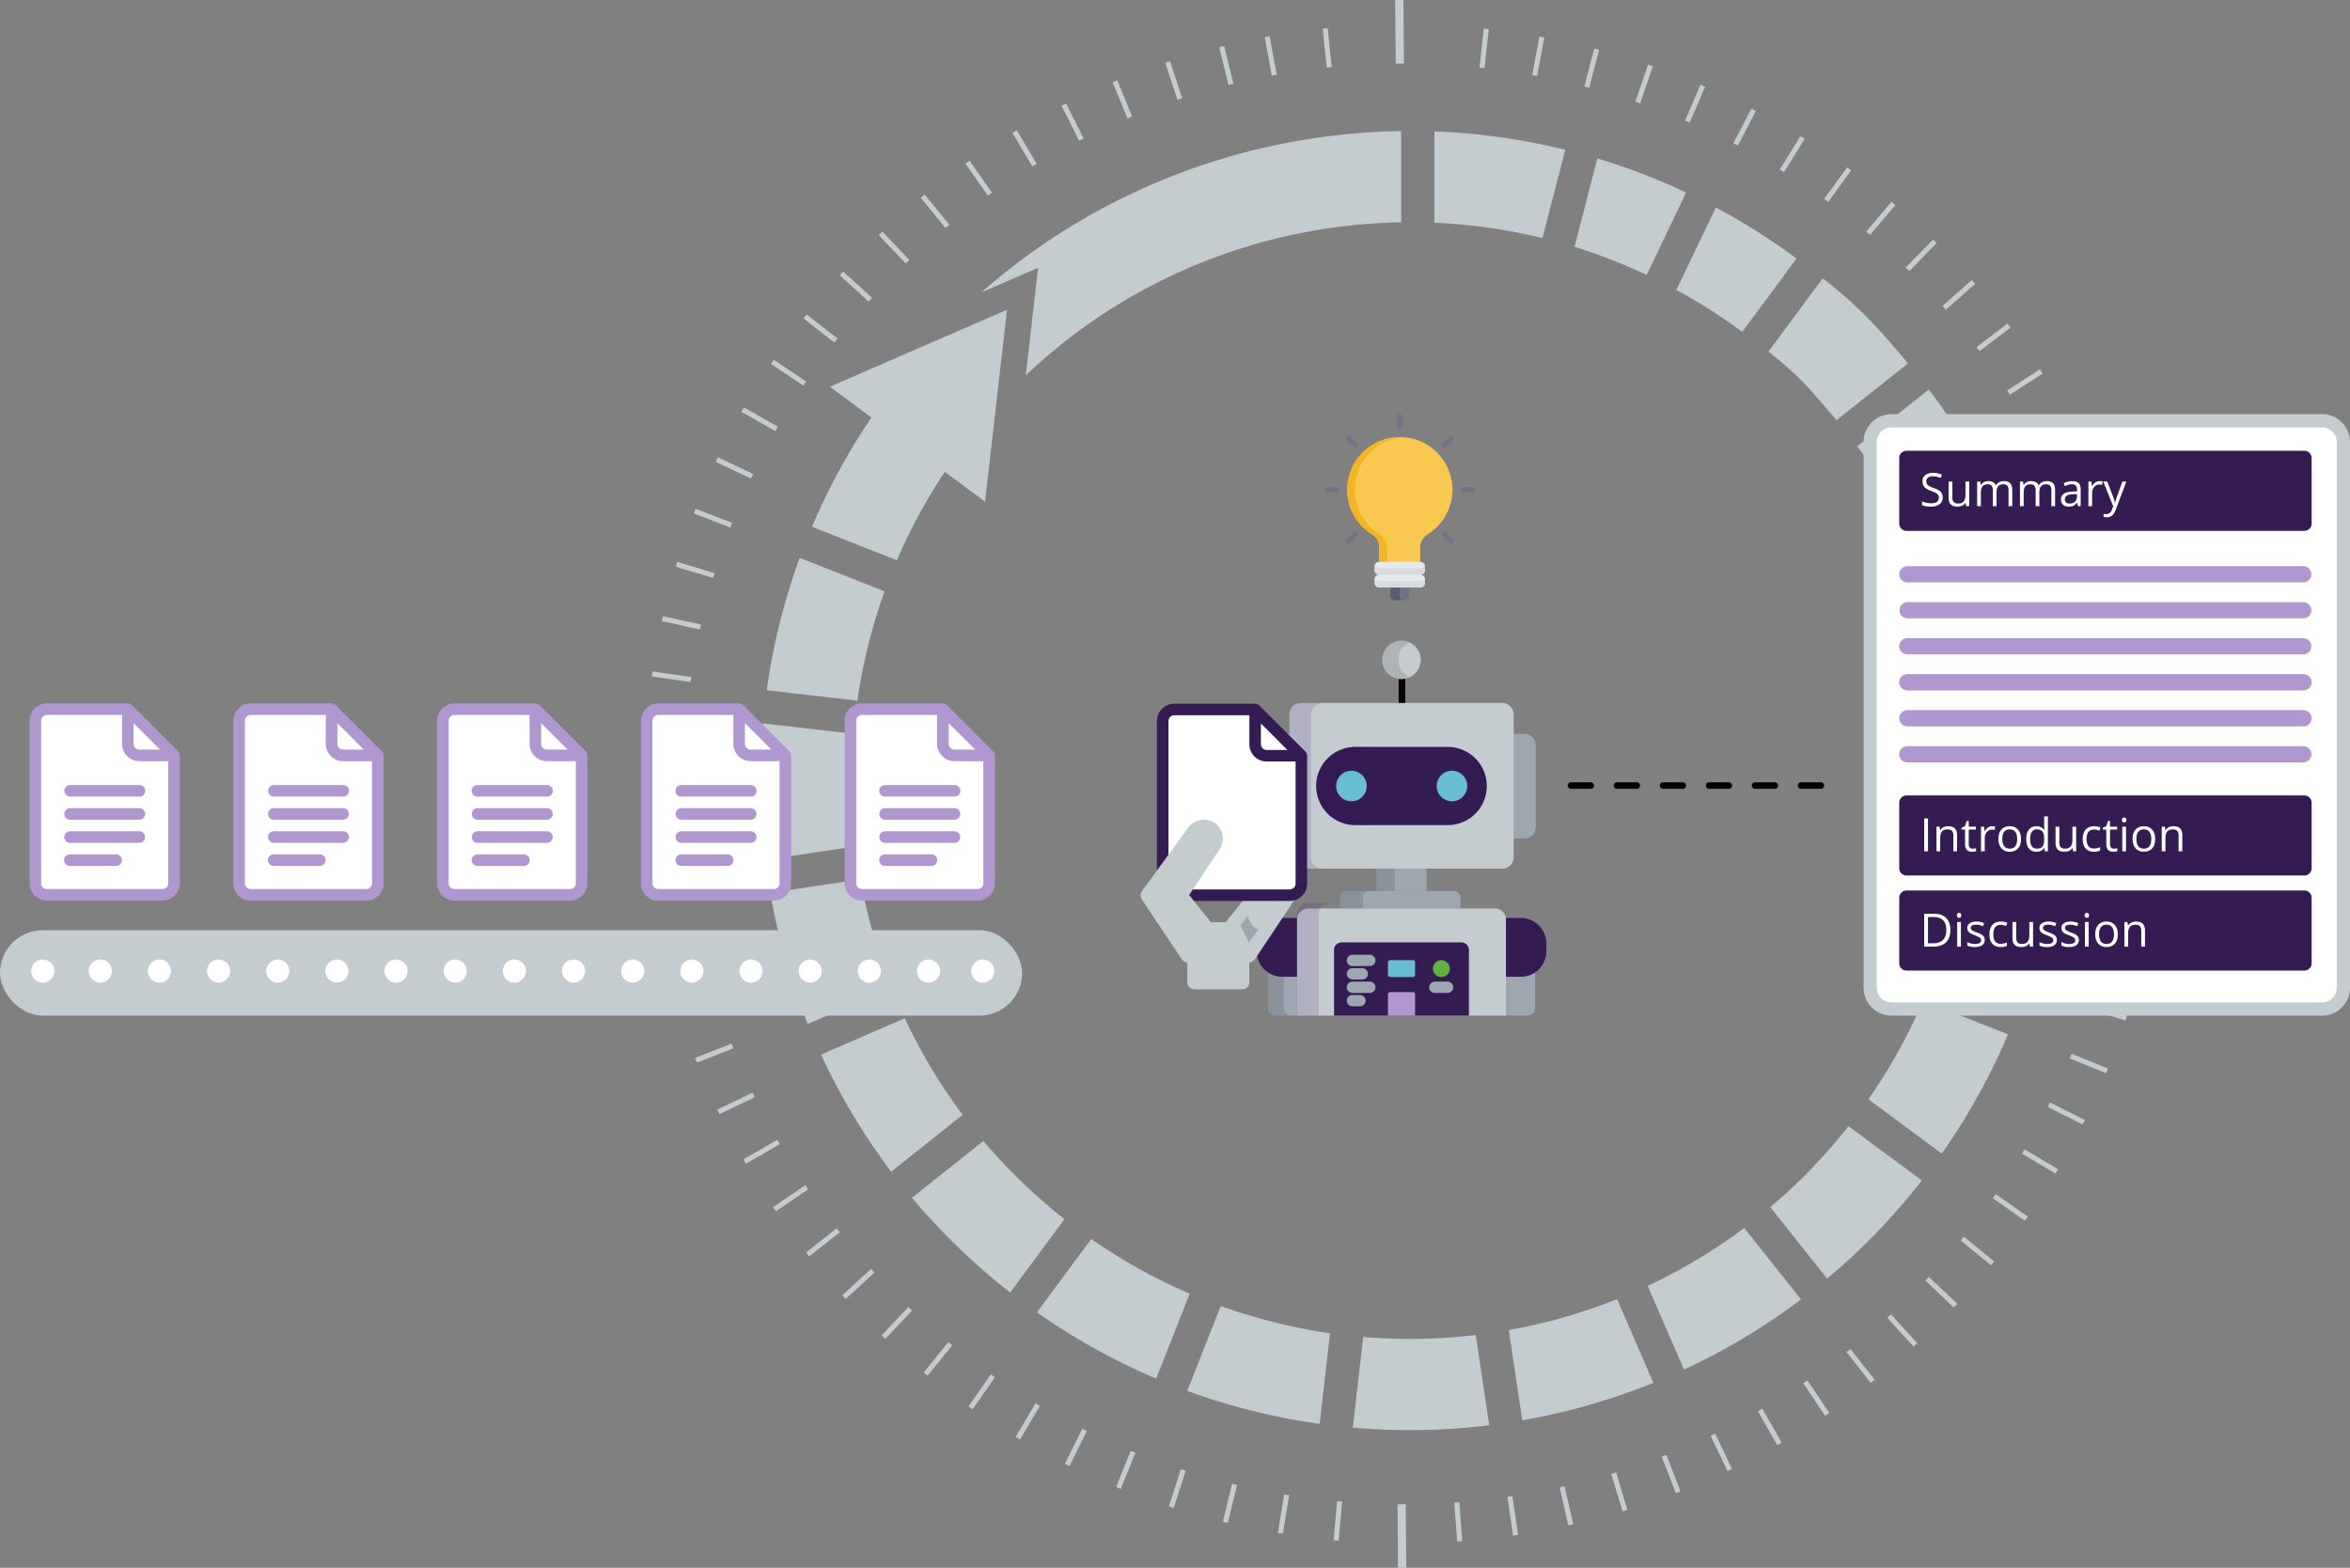 <svg width="715" height="477" fill="none" xmlns="http://www.w3.org/2000/svg"><rect width="100%" height="100%" fill="#808080" stroke="none"/><style>.file:first-child{transform:translate(-124px)}.file:nth-child(2){transform:translate(-62px)}.file:last-child{animation:2s linear infinite fadeout}@keyframes rotate{0%{transform:rotate(0)}to{transform:rotate(360deg)}}@keyframes move{0%{transform:translate(0)}to{transform:translate(62px)}}@keyframes fadeout{0%{opacity:1}66%{opacity:1}to{opacity:0}}</style><g id="strokes"><path d="m426.984 0 .166 19.33-2.496.023-.166-19.328L426.984 0ZM452.963 8.894l-1.283 11.811-1.524-.164 1.283-11.812 1.524.165ZM469.857 11.41l-2.148 11.69-1.51-.277 2.149-11.691 1.509.277ZM486.549 15.182l-3.012 11.5-1.482-.388 3.01-11.502 1.484.39ZM502.892 20.186l-3.862 11.24-1.452-.498 3.862-11.239 1.452.497ZM518.79 26.385l-4.682 10.92-1.409-.605 4.682-10.92 1.409.605ZM534.231 33.756 528.743 44.3l-1.36-.709 5.487-10.544 1.361.708ZM549.076 42.25l-6.247 10.112-1.306-.807 6.248-10.113 1.305.808ZM563.229 51.813l-6.986 9.626-1.239-.9 6.984-9.626 1.241.9ZM576.652 62.398l-7.676 9.08-1.171-.991 7.674-9.08 1.173.991ZM589.242 73.945l-8.308 8.493-1.098-1.072 8.31-8.493 1.096 1.072ZM600.958 86.352l-8.915 7.865-1.016-1.151 8.915-7.865 1.016 1.15ZM611.751 99.644l-9.478 7.179-.925-1.223 9.477-7.18.926 1.224ZM621.496 113.633l-9.971 6.466-.834-1.288 9.969-6.468.836 1.29ZM630.227 128.357l-10.434 5.711-.738-1.348 10.434-5.711.738 1.348ZM637.812 143.682l-10.822 4.915-.635-1.396 10.822-4.915.635 1.396ZM644.251 159.484l-11.157 4.102-.532-1.439 11.16-4.102.529 1.439ZM649.492 175.761l-11.434 3.261-.421-1.474 11.433-3.261.422 1.474ZM653.502 192.361l-11.641 2.394-.31-1.502 11.641-2.396.31 1.504ZM656.282 209.25l-11.789 1.526-.2-1.523 11.792-1.527.197 1.524ZM657.789 226.243l-11.868.661-.085-1.53 11.87-.661.083 1.53ZM658.061 243.398l-11.889-.291.036-1.535 11.891.29-.038 1.536ZM657.089 260.381l-11.843-1.066.141-1.528 11.841 1.068-.139 1.526ZM654.854 277.333l-11.721-1.95.252-1.512 11.721 1.948-.252 1.514ZM651.375 294.046l-11.543-2.814.363-1.49 11.543 2.814-.363 1.49ZM646.662 310.499l-11.31-3.663.474-1.461 11.309 3.663-.473 1.461ZM640.76 326.511l-11.006-4.501.579-1.417 11.007 4.496-.58 1.422ZM633.649 342.091l-10.645-5.306.684-1.374 10.644 5.305-.683 1.375ZM625.415 357.045l-10.212-6.067.782-1.318 10.212 6.066-.782 1.319ZM616.091 371.384l-9.739-6.814.88-1.257 9.74 6.814-.881 1.257ZM605.778 384.948l-9.212-7.505.972-1.186 9.208 7.504-.968 1.187ZM594.45 397.768l-8.638-8.17 1.057-1.115 8.638 8.169-1.057 1.116ZM582.214 409.704l-8.011-8.774 1.134-1.034 8.007 8.773-1.13 1.035ZM569.164 420.705l-7.352-9.348 1.208-.949 7.351 9.35-1.207.947ZM555.304 430.713l-6.64-9.856 1.274-.857 6.639 9.857-1.273.856ZM540.755 439.679l-5.896-10.319 1.333-.763 5.895 10.319-1.332.763ZM525.586 447.54l-5.113-10.724 1.385-.661 5.111 10.723-1.383.662ZM509.879 454.266l-4.301-11.087 1.431-.553 4.299 11.085-1.429.555ZM493.688 459.788l-3.461-11.364 1.465-.445 3.462 11.362-1.466.447ZM477.155 464.102l-2.608-11.6 1.497-.335 2.608 11.598-1.497.337ZM460.368 467.173l-1.743-11.761 1.52-.226 1.742 11.764-1.519.223ZM443.345 468.982l-.861-11.855 1.531-.11.859 11.855-1.529.11ZM425.369 477l-.166-19.33 2.496-.023.166 19.331-2.496.022ZM405.773 468.578l1.041-11.842 1.527.134-1.042 11.843-1.526-.135ZM388.801 466.395l1.92-11.737 1.515.25-1.92 11.735-1.515-.248ZM372.082 462.964l2.784-11.56 1.493.359-2.784 11.56-1.493-.359ZM355.652 458.292l3.635-11.312 1.459.471-3.632 11.311-1.462-.47ZM339.574 452.416l4.469-11.021 1.423.578-4.469 11.019-1.423-.576ZM324.016 445.359l5.273-10.659 1.376.679-5.274 10.662-1.375-.682ZM309.031 437.161l6.052-10.226 1.32.78-6.051 10.229-1.321-.783ZM294.68 427.88l6.785-9.754 1.26.877-6.786 9.751-1.259-.874ZM281.035 417.575l7.492-9.238 1.192.967-7.49 9.236-1.194-.965ZM268.238 406.296l8.14-8.652 1.117 1.051-8.139 8.653-1.118-1.052ZM256.254 394.094l8.76-8.034 1.038 1.128-8.761 8.036-1.037-1.13ZM245.238 381.063l9.323-7.364.95 1.203-9.323 7.364-.95-1.203ZM235.184 367.249l9.843-6.664.861 1.271-9.843 6.664-.861-1.271ZM226.176 352.722l10.305-5.923.765 1.331-10.306 5.924-.764-1.332ZM218.27 337.575l10.725-5.141.662 1.385-10.724 5.141-.663-1.385ZM211.504 321.849l11.073-4.329.558 1.429-11.072 4.328-.559-1.428ZM205.941 305.711l11.366-3.489.449 1.465-11.363 3.488-.452-1.464ZM201.594 289.164l11.584-2.637.341 1.496-11.584 2.637-.341-1.496ZM198.484 272.379l11.749-1.769.229 1.518-11.75 1.768-.228-1.517ZM196.617 255.381l11.857-.89.114 1.529-11.856.891-.115-1.53ZM196 238.379l11.894-.108.013 1.535-11.893.107-.014-1.534ZM196.656 221.233l11.856.841-.107 1.53-11.858-.84.109-1.531ZM198.533 204.28l11.766 1.708-.221 1.521-11.766-1.708.221-1.521ZM201.672 187.456l11.602 2.572-.33 1.498-11.604-2.572.332-1.498ZM206.048 170.941l11.384 3.435-.443 1.468-11.384-3.436.443-1.467ZM211.643 154.786l11.093 4.272-.55 1.432-11.092-4.272.549-1.432ZM218.42 139.127l10.746 5.079-.657 1.387-10.747-5.079.658-1.387ZM226.347 123.969l10.343 5.868-.759 1.336-10.341-5.869.757-1.335ZM235.395 109.442l9.868 6.616-.854 1.274-9.87-6.617.856-1.273ZM245.435 95.662l9.367 7.324-.946 1.209-9.368-7.326.947-1.207ZM256.528 82.612l8.795 8-1.032 1.136-8.795-8 1.032-1.136ZM268.477 70.46l8.193 8.62-1.114 1.059-8.193-8.62 1.114-1.058ZM281.33 59.19l7.535 9.196-1.186.972-7.534-9.196 1.185-.972ZM294.986 48.897l6.837 9.73-1.256.881-6.837-9.73 1.256-.881ZM309.348 39.645l6.094 10.205-1.316.787-6.095-10.206 1.317-.785ZM324.366 31.479l5.325 10.627-1.372.685-5.323-10.625 1.37-.687ZM339.946 24.44l4.527 10.99-1.417.585-4.529-10.99 1.419-.585ZM355.997 18.59l3.689 11.297-1.457.476-3.69-11.295 1.458-.477ZM372.437 13.948l2.834 11.545-1.49.366-2.836-11.545 1.492-.366ZM386.314 11.032l2.125 11.695-1.509.275-2.125-11.697 1.509-.273ZM403.966 8.582l1.216 11.829-1.526.157-1.215-11.83 1.525-.156Z" fill="#C5CCD0"/></g><g style="transform-origin:60%;animation:3s linear infinite rotate;transform:rotate(0)"><path d="M272.874 170.46a169.744 169.744 0 0 1 14.587-26.911l12.251 9.072.398-3.507.772-6.775 2.166-18.909 3.336-29.189-26.947 11.705-26.946 11.706 12.643 9.362a197.862 197.862 0 0 0-18.087 33.258l25.827 10.188ZM259.718 223.247l-27.583-3.15a198.272 198.272 0 0 0 .736 41.495l27.457-4.096a171.05 171.05 0 0 1-.61-34.249ZM261.826 267.542l-27.463 4.088a198.267 198.267 0 0 0 11.4 39.909l25.469-11.063a170.603 170.603 0 0 1-9.406-32.934ZM275.265 309.799l-25.464 11.063a196.491 196.491 0 0 0 21.346 35.599l21.74-17.277a168.71 168.71 0 0 1-17.622-29.385Z" fill="#C5CCD0"/><path d="M312.108 114.204c31.471-29.912 72.519-45.874 114.201-46.568V39.885c-46.217.672-91.791 17.475-127.719 49.085l17.259-7.499-3.741 32.733ZM582.731 165.169l25.472-11.063a196.346 196.346 0 0 0-21.347-35.609l-21.739 17.286a168.489 168.489 0 0 1 17.614 29.386ZM596.18 207.428l27.457-4.098a198.327 198.327 0 0 0-11.391-39.904L586.77 174.49a170.328 170.328 0 0 1 9.41 32.938ZM558.785 127.833l21.744-17.273c-8.761-10.441-14.798-17.209-25.948-25.903l-16.519 22.308c9.166 7.214 13.455 12.285 20.723 20.868ZM269.148 179.906l-25.828-10.188a195.88 195.88 0 0 0-10.035 40.281l27.581 3.156a168.735 168.735 0 0 1 8.282-33.249ZM568.477 334.446l22.316 16.528a197.963 197.963 0 0 0 20.16-36.288l-25.832-10.181a170.667 170.667 0 0 1-16.644 29.941ZM501.316 391.219l11.057 25.461a195.95 195.95 0 0 0 35.606-21.343L530.7 373.593a168.784 168.784 0 0 1-29.384 17.626ZM538.637 367.275l17.281 21.738a198.948 198.948 0 0 0 28.817-29.871l-22.314-16.524a170.275 170.275 0 0 1-23.784 24.657ZM588.84 295.049l25.842 10.201a196.398 196.398 0 0 0 10.032-40.282l-27.582-3.148a168.591 168.591 0 0 1-8.292 33.229ZM625.133 213.379l-27.457 4.094a170.8 170.8 0 0 1 .604 34.246l27.589 3.151a198.37 198.37 0 0 0-.736-41.491ZM414.76 406.765l-3.155 27.587a198.784 198.784 0 0 0 41.493-.735l-4.091-27.458a170.653 170.653 0 0 1-34.247.606ZM332.023 376.955 315.5 399.266a198.416 198.416 0 0 0 36.276 20.164l10.189-25.829a170.25 170.25 0 0 1-29.942-16.646ZM361.234 423.166a196.58 196.58 0 0 0 40.273 10.034l3.153-27.58a168.998 168.998 0 0 1-33.243-8.29l-10.183 25.836ZM299.216 347.13l-21.739 17.276a197.615 197.615 0 0 0 29.872 28.817l16.521-22.311a169.98 169.98 0 0 1-24.654-23.782ZM459.059 404.657l4.092 27.458a198.427 198.427 0 0 0 39.911-11.394l-11.067-25.471a170.382 170.382 0 0 1-32.936 9.407ZM476.234 45.569c-13.129-3.222-26.467-5.094-39.812-5.583V67.76a169.29 169.29 0 0 1 32.874 4.684l6.938-26.874ZM513.023 58.575a196.305 196.305 0 0 0-27.025-10.365l-6.943 26.896c7.446 2.296 14.778 5.153 21.957 8.524l12.011-25.055ZM522.069 63.124l-12.022 25.075a170.774 170.774 0 0 1 20.044 12.763l16.52-22.306a199.053 199.053 0 0 0-24.542-15.532Z" fill="#C5CCD0"/></g><g id="robot"><path d="M478 239h79" stroke="#000" stroke-width="2" stroke-miterlimit="10" stroke-linecap="round" stroke-dasharray="6 8"/><path d="M426.551 201.149v15" stroke="#000" stroke-width="2"/><path d="M426.411 194.899a5.865 5.865 0 0 1 5.415 3.62 5.861 5.861 0 0 1-10.292 5.489 5.858 5.858 0 0 1-.983-3.259 5.845 5.845 0 0 1 3.618-5.407 5.847 5.847 0 0 1 2.242-.443Z" fill="#C5CCD0"/><path d="M425.483 200.75a5.843 5.843 0 0 1 3.4-5.31 5.852 5.852 0 0 0-5.621.375 5.854 5.854 0 0 0-2.707 4.94 5.86 5.86 0 0 0 8.328 5.315 5.851 5.851 0 0 1-3.4-5.32Z" fill="#272727" opacity=".15"/><path d="M392.302 223.249h-3.46a3.452 3.452 0 0 0-3.44 3.44v25a3.451 3.451 0 0 0 3.44 3.44h3.46v-31.88ZM463.761 223.249h-3.21v31.87h3.24a3.452 3.452 0 0 0 3.44-3.44v-25.03a3.448 3.448 0 0 0-3.47-3.4ZM390.141 297.169a7.743 7.743 0 0 1-4.36-1.33v10.86a2.301 2.301 0 0 0 2.29 2.3h6.58v-11.83h-4.51ZM462.68 297.169h-4.5v11.83h6.57a2.31 2.31 0 0 0 2.3-2.3v-10.86a7.805 7.805 0 0 1-4.37 1.33Z" fill="#9EA7AF"/><path opacity=".15" d="M390.601 306.699v-9.53h-.46a7.743 7.743 0 0 1-4.36-1.33v10.86a2.301 2.301 0 0 0 2.29 2.3h4.82a2.304 2.304 0 0 1-2.29-2.3Z" fill="#272727"/><path d="M394.652 279.27h-4.51a7.81 7.81 0 0 0-7.81 7.8v2.3a7.81 7.81 0 0 0 7.81 7.8h4.51v-17.9ZM462.68 279.27h-4.5v17.9h4.5a7.816 7.816 0 0 0 5.522-2.281 7.818 7.818 0 0 0 2.288-5.519v-2.3a7.794 7.794 0 0 0-2.288-5.519 7.796 7.796 0 0 0-5.522-2.281Z" fill="#341C52"/><path d="M434.029 264.26h-15.24v6.832h15.24v-6.832Z" fill="#9EA7AF"/><path opacity=".15" d="M424.339 264.26h-5.55v6.832h5.55v-6.832Z" fill="#272727"/><path d="M444.339 276.402v-3.31a1.999 1.999 0 0 0-2-2h-32.55a2 2 0 0 0-2 2v3.31h36.55Z" fill="#9EA7AF"/><path opacity=".15" d="M414.682 276.402v-3.31a1.999 1.999 0 0 1 2-2h-6.87a2 2 0 0 0-2 2v3.31h6.87Z" fill="#272727"/><path d="M454.732 276.401h-56.64a3.539 3.539 0 0 0-2.429.962 3.201 3.201 0 0 0-1.011 2.311v29.325h63.53v-29.325a3.21 3.21 0 0 0-1.017-2.312 3.552 3.552 0 0 0-2.433-.961ZM460.551 260.81a3.45 3.45 0 0 1-3.44 3.45h-61.37a3.45 3.45 0 0 1-3.44-3.45v-43.49a3.45 3.45 0 0 1 3.44-3.44h61.34a3.444 3.444 0 0 1 3.47 3.44v43.49Z" fill="#C5CCD0"/><path opacity=".15" d="M398.861 260.81v-43.49a3.447 3.447 0 0 1 3.45-3.44h-6.57a3.45 3.45 0 0 0-3.44 3.44v43.49a3.45 3.45 0 0 0 3.44 3.45h6.57a3.462 3.462 0 0 1-3.45-3.45Z" fill="#3C0A71"/><path d="M452.369 239.129a11.891 11.891 0 0 1-11.89 11.9h-28.14a11.891 11.891 0 0 1-11.89-11.9 11.89 11.89 0 0 1 11.89-11.89h28.14a11.89 11.89 0 0 1 11.89 11.89Z" fill="#341C52"/><path opacity=".15" d="M407.13 239.129a11.89 11.89 0 0 1 11.89-11.89h-6.68a11.9 11.9 0 0 0-8.19 20.187 11.894 11.894 0 0 0 8.19 3.603h6.68a11.891 11.891 0 0 1-11.89-11.9Z" fill="#3C0A71"/><path d="M411.161 234.489a4.649 4.649 0 0 1 4.583 5.549 4.657 4.657 0 0 1-3.654 3.662 4.651 4.651 0 0 1-5.559-4.571 4.638 4.638 0 0 1 1.353-3.28 4.627 4.627 0 0 1 3.277-1.36ZM441.759 234.489a4.651 4.651 0 0 1 .928 9.211 4.648 4.648 0 0 1-5.558-4.571 4.637 4.637 0 0 1 1.352-3.28 4.63 4.63 0 0 1 3.278-1.36Z" fill="#68BCD3"/><path opacity=".15" d="M404.672 274.729h-6.58a3.449 3.449 0 0 0-3.44 3.44v30.83h6.57v-30.83a3.455 3.455 0 0 1 1.014-2.433 3.455 3.455 0 0 1 2.436-1.007Z" fill="#3C0A71"/><path d="M446.931 309v-20a2.303 2.303 0 0 0-2.3-2.29h-36.44a2.3 2.3 0 0 0-2.3 2.29v20h41.04Z" fill="#341C52"/><path d="M430.549 309v-6.46a.69.69 0 0 0-.68-.69h-6.89a.689.689 0 0 0-.69.69V309h8.26Z" fill="#B097D0"/><path d="M438.55 292.119a2.57 2.57 0 1 1-2.57 2.57 2.569 2.569 0 0 1 1.585-2.377c.313-.129.648-.194.985-.193Z" fill="#5CB542"/><path d="M430.549 296.559a.69.69 0 0 1-.68.69h-6.89a.693.693 0 0 1-.69-.69v-3.75a.693.693 0 0 1 .69-.69h6.89a.69.69 0 0 1 .68.69v3.75Z" fill="#68BCD3"/><path d="M416.77 290.479h-5.28a1.722 1.722 0 0 0-1.217 2.937c.323.322.76.503 1.217.503h5.28a1.722 1.722 0 0 0 1.72-1.72 1.723 1.723 0 0 0-1.72-1.72ZM411.49 298h3a1.723 1.723 0 0 0 1.72-1.72 1.722 1.722 0 0 0-1.72-1.72h-3c-.457 0-.894.181-1.217.503A1.723 1.723 0 0 0 411.49 298ZM416.77 298.649h-5.28a1.722 1.722 0 0 0-1.217 2.937c.323.322.76.503 1.217.503h5.28a1.722 1.722 0 0 0 1.72-1.72 1.723 1.723 0 0 0-1.72-1.72ZM413.78 302.72h-2.29c-.457 0-.894.181-1.217.503a1.724 1.724 0 0 0 0 2.433c.323.323.76.504 1.217.504h2.29a1.719 1.719 0 1 0 0-3.44ZM440.482 298.649h-3.93a1.721 1.721 0 0 0-1.216 2.937c.322.322.76.503 1.216.503h3.89a1.72 1.72 0 1 0 0-3.44h.04ZM364.241 292.076h13.65v7.48h-13.65v-7.48ZM362.123 277.586c-1.72 6.08-4.48 5.22-4.56 4.91-.08-.31 3.75 8.23 3.75 8.23l18.91.1 12-18.7-15.27-20.63s-2.22-1.21-3.84.3c-1.62 1.51-1 6.58-1 6.58l9.91 14.25-6.78 8.39-5.36 1.22-4.24-.41s-3.29-4.1-3.52-4.24Z" fill="#9EA7AF"/><path d="m362.89 283.71 1.112-2.191-3.434-4.236 1.084-1.727.66-.29 3.81 4.59h.05l.55.73h6.2l6.63-8.29-2.31-3.46-7-10.54a5.8 5.8 0 0 1 1.61-8 6.003 6.003 0 0 1 7.92 1.43l14.19 19.46c.053.09.099.184.14.28.037.061.071.125.1.19.089.227.14.467.15.71v.09c-.01.208-.05.414-.12.61l-.051.108c-.052.111-.104.218-.149.332l-12.27 18.4c-.12.174-.269.326-.44.45a.106.106 0 0 1 0 .05h-.09c-.128.08-.262.15-.4.21l-.16.06a1.78 1.78 0 0 1-.57.09v6.13c0 .544-.216 1.065-.6 1.45-.385.384-.906.6-1.45.6h-14.31a2.053 2.053 0 0 1-1.45-.6 2.053 2.053 0 0 1-.6-1.45v-6.13a2.042 2.042 0 0 1-.48-.06l-.18-.06-.25-.1a1.95 1.95 0 0 1-.55-.43l-.11-.13-.11-.12-4.43-6.65 2.16-3.435.182.249-.022.056 3.48 4.64 1.508-3.016Zm12.466-30.345c.425.081.805.316 1.066.661l11.9 16.31h-5.11l-9.58-14.37a1.72 1.72 0 0 1 .49-2.38c.37-.224.81-.303 1.234-.221Zm13.126 21.071-8.54 12.82-3.45-4.6 6.57-8.22h5.42Zm-12.53 22.49h-10.23v-4.09h10.23v4.09Zm-3.07-12.27 3.07 4.09h-11.01l2.05-4.09h5.89Z" fill="#C5CCD0"/><path d="M382.785 216.333h-26.071l-2.749 2.652v49.585l3.525 3.525h35.192l3.849-1.617v-40.399l-13.746-13.746Z" fill="#fff"/><path d="m397.188 228.677-14.062-14.062a1.757 1.757 0 0 0-1.243-.515h-24.61a5.279 5.279 0 0 0-5.273 5.273v49.453a5.28 5.28 0 0 0 5.273 5.274h35.157a5.28 5.28 0 0 0 5.273-5.274V229.92c0-.479-.201-.929-.515-1.243Zm-13.547-8.576 8.061 8.061h-6.304a1.759 1.759 0 0 1-1.757-1.758v-6.303Zm8.789 50.483h-35.157a1.76 1.76 0 0 1-1.757-1.758v-49.453a1.76 1.76 0 0 1 1.757-1.758h22.852v8.789a5.28 5.28 0 0 0 5.273 5.274h8.79v37.148a1.76 1.76 0 0 1-1.758 1.758Z" fill="#341C52"/><path d="M377.111 292.076h-13.65v7.48h13.65v-7.48ZM379.229 277.586c1.72 6.08 4.48 5.22 4.56 4.91.08-.31-3.75 8.23-3.75 8.23l-18.91.1-12-18.7 15.27-20.63s2.22-1.21 3.84.3c1.62 1.51 1 6.58 1 6.58l-9.91 14.25 6.78 8.39 5.36 1.22 4.24-.41s3.29-4.1 3.52-4.24Z" fill="#9EA7AF"/><path d="m378.461 283.71-1.111-2.191 3.434-4.236-1.084-1.727-.66-.29-3.81 4.59h-.05l-.55.73h-6.2l-6.63-8.29 2.31-3.46 7-10.54c.839-1.277 1.141-2.833.839-4.331a5.796 5.796 0 0 0-2.449-3.669 6 6 0 0 0-7.92 1.43l-14.19 19.46c-.053.09-.1.184-.14.28a1.566 1.566 0 0 0-.1.19c-.089.227-.14.467-.15.71v.09c.009.208.05.414.12.61l.05.108c.053.111.104.218.15.332l12.27 18.4c.12.174.269.326.44.45a.085.085 0 0 0 0 .05h.09c.127.08.261.15.4.21l.16.06c.183.061.376.091.57.09v6.13a2.049 2.049 0 0 0 2.05 2.05h14.31a2.05 2.05 0 0 0 2.05-2.05v-6.13c.161-.001.323-.021.48-.06l.18-.06.25-.1c.207-.109.394-.255.55-.43l.11-.13.11-.12 4.43-6.65-2.16-3.435-.183.249.023.056-3.48 4.64-1.509-3.016Zm-12.466-30.345a1.743 1.743 0 0 0-1.065.661l-11.9 16.31h5.11l9.58-14.37a1.72 1.72 0 0 0-.49-2.38 1.746 1.746 0 0 0-1.235-.221Zm-13.125 21.071 8.54 12.82 3.45-4.6-6.57-8.22h-5.42Zm12.53 22.49h10.23v-4.09H365.4v4.09Zm3.07-12.27-3.07 4.09h11.01l-2.05-4.09h-5.89Z" fill="#C5CCD0"/><path d="M428.752 181.441v-3h-5.76v3a1.15 1.15 0 0 0 1.14 1.15h3.47a1.157 1.157 0 0 0 1.15-1.15Z" fill="#707487"/><path d="M425.872 181.441v-3h-2.88v3a1.15 1.15 0 0 0 1.14 1.15h2.88a1.15 1.15 0 0 1-1.14-1.15Z" fill="#5B5D6E"/><path d="M419.64 166.572v4.71h12.46v-4.63a4.845 4.845 0 0 1 2.27-4.09 16 16 0 1 0-16.92 0 4.653 4.653 0 0 1 2.19 4.01Z" fill="#F8C850"/><path d="M419.858 162.612a15.998 15.998 0 0 1-7.173-17.45 16 16 0 0 1 14.433-12.15h-1.05a15.999 15.999 0 0 0-8.52 29.64 4.655 4.655 0 0 1 2.19 4v4.71h2.3v-4.79a4.687 4.687 0 0 0-2.18-3.96Z" fill="#F5B426"/><path d="M432.221 174.851h-12.67a1.347 1.347 0 0 1-1.34-1.35v-1.21a1.35 1.35 0 0 1 1.34-1.35h12.71a1.36 1.36 0 0 1 1.29 1.35v1.19a1.357 1.357 0 0 1-1.33 1.37ZM432.221 178.712h-12.67a1.351 1.351 0 0 1-1.34-1.35v-1.19a1.35 1.35 0 0 1 1.34-1.32h12.71a1.359 1.359 0 0 1 1.29 1.32v1.19a1.363 1.363 0 0 1-1.33 1.35Z" fill="#E6EAED"/><path d="M432.221 172.852h-12.67a1.355 1.355 0 0 1-1.29-1 1.61 1.61 0 0 0 0 .38v1.19a1.367 1.367 0 0 0 .346.985 1.345 1.345 0 0 0 .944.445h12.71a1.363 1.363 0 0 0 1.29-1.37v-1.19a1.167 1.167 0 0 0-.06-.38 1.336 1.336 0 0 1-1.27.94ZM432.221 176.771h-12.67a1.354 1.354 0 0 1-1.29-1 1.61 1.61 0 0 0 0 .38v1.19a1.347 1.347 0 0 0 1.29 1.37h12.71a1.357 1.357 0 0 0 1.29-1.35v-1.19a1.17 1.17 0 0 0-.06-.38 1.355 1.355 0 0 1-.473.7 1.353 1.353 0 0 1-.797.28Z" fill="#D8DCE0"/><path d="M406.6 148.162h-2.78a.84.84 0 0 0 0 1.68h2.78a.837.837 0 0 0 .84-.84.839.839 0 0 0-.84-.84ZM447.972 148.162h-2.78a.841.841 0 0 0 0 1.68h2.78a.84.84 0 0 0 0-1.68ZM411.661 162.051l-2 2a.848.848 0 0 0-.183.917.856.856 0 0 0 .183.273.857.857 0 0 0 1.19 0l2-2a.842.842 0 1 0-1.19-1.19ZM440.131 135.962l2-2a.838.838 0 0 0-.152-1.059.838.838 0 0 0-1.068-.051l-2 2a.85.85 0 0 0-.183.917.868.868 0 0 0 .183.273.865.865 0 0 0 .627.214.854.854 0 0 0 .593-.294ZM425.9 130.552a.841.841 0 0 0 .83-.84v-2.78a.84.84 0 1 0-1.67 0v2.78a.838.838 0 0 0 .84.84ZM440.132 162.051a.84.84 0 0 0-1.19 1.19l2 2a.857.857 0 0 0 1.19 0 .845.845 0 0 0 0-1.19l-2-2ZM411.661 135.962a.861.861 0 0 0 1.19 0 .837.837 0 0 0 .182-.917.837.837 0 0 0-.182-.273l-2-2a.842.842 0 1 0-1.19 1.19l2 2Z" fill="#707487"/></g><g id="convaier"><rect y="283" width="311" height="26" rx="13" fill="#C5CCD0"/><path d="M13.01 298.95a3.51 3.51 0 1 0 0-7.02 3.51 3.51 0 0 0 0 7.02ZM30.51 298.95a3.51 3.51 0 1 0 0-7.02 3.51 3.51 0 0 0 0 7.02ZM48.51 298.95a3.51 3.51 0 1 0 0-7.02 3.51 3.51 0 0 0 0 7.02ZM66.51 298.95a3.51 3.51 0 1 0 0-7.02 3.51 3.51 0 0 0 0 7.02ZM84.51 298.95a3.51 3.51 0 1 0 0-7.02 3.51 3.51 0 0 0 0 7.02ZM102.51 298.95a3.51 3.51 0 1 0 0-7.02 3.51 3.51 0 0 0 0 7.02ZM120.51 298.95a3.51 3.51 0 1 0 0-7.02 3.51 3.51 0 0 0 0 7.02ZM138.51 298.95a3.51 3.51 0 1 0 0-7.02 3.51 3.51 0 0 0 0 7.02ZM156.51 298.95a3.51 3.51 0 1 0 0-7.02 3.51 3.51 0 0 0 0 7.02ZM174.51 298.95a3.51 3.51 0 1 0 0-7.02 3.51 3.51 0 0 0 0 7.02ZM192.51 298.95a3.51 3.51 0 1 0 0-7.02 3.51 3.51 0 0 0 0 7.02ZM210.51 298.95a3.51 3.51 0 1 0 0-7.02 3.51 3.51 0 0 0 0 7.02ZM228.51 298.95a3.51 3.51 0 1 0-.001-7.021 3.51 3.51 0 0 0 .001 7.021ZM246.51 298.95a3.51 3.51 0 1 0 0-7.02 3.51 3.51 0 0 0 0 7.02ZM268.02 295.44a3.508 3.508 0 0 1-4.195 3.442 3.504 3.504 0 0 1-2.758-2.758 3.517 3.517 0 0 1 1.493-3.603 3.515 3.515 0 0 1 4.432.437 3.51 3.51 0 0 1 1.028 2.482ZM282.51 298.95a3.51 3.51 0 1 0-.001-7.021 3.51 3.51 0 0 0 .001 7.021ZM299.01 298.95a3.51 3.51 0 1 0 0-7.02 3.51 3.51 0 0 0 0 7.02Z" fill="#fff"/></g><g style="animation:2s linear infinite move"><g class="file"><path d="M39.82 216H13.75L11 218.652v49.585l3.526 3.525h35.19l3.85-1.617v-40.399L39.82 216Z" fill="#fff"/><path d="m54.188 228.577-14.062-14.062a1.761 1.761 0 0 0-1.243-.515h-24.61A5.28 5.28 0 0 0 9 219.273v49.454A5.28 5.28 0 0 0 14.273 274H49.43a5.28 5.28 0 0 0 5.273-5.273V229.82c0-.479-.201-.929-.515-1.243Zm-13.547-8.575 8.06 8.06h-6.303a1.76 1.76 0 0 1-1.757-1.757v-6.303Zm8.789 50.482H14.273a1.76 1.76 0 0 1-1.757-1.757v-49.454a1.76 1.76 0 0 1 1.757-1.757h22.852v8.789a5.28 5.28 0 0 0 5.273 5.273h8.79v37.149a1.76 1.76 0 0 1-1.758 1.757Z" fill="#B097D0"/><path d="M42.398 238.844H21.305a1.758 1.758 0 0 0 0 3.515h21.093a1.758 1.758 0 1 0 0-3.515ZM42.398 245.875H21.305a1.758 1.758 0 0 0 0 3.516h21.093a1.758 1.758 0 0 0 0-3.516ZM42.398 252.906H21.305a1.758 1.758 0 0 0 0 3.516h21.093a1.758 1.758 0 0 0 0-3.516ZM35.367 259.938H21.305a1.758 1.758 0 1 0 0 3.515h14.062a1.758 1.758 0 0 0 0-3.515Z" fill="#B097D0"/></g><g class="file"><path d="M39.82 216H13.75L11 218.652v49.585l3.526 3.525h35.19l3.85-1.617v-40.399L39.82 216Z" fill="#fff"/><path d="m54.188 228.577-14.062-14.062a1.761 1.761 0 0 0-1.243-.515h-24.61A5.28 5.28 0 0 0 9 219.273v49.454A5.28 5.28 0 0 0 14.273 274H49.43a5.28 5.28 0 0 0 5.273-5.273V229.82c0-.479-.201-.929-.515-1.243Zm-13.547-8.575 8.06 8.06h-6.303a1.76 1.76 0 0 1-1.757-1.757v-6.303Zm8.789 50.482H14.273a1.76 1.76 0 0 1-1.757-1.757v-49.454a1.76 1.76 0 0 1 1.757-1.757h22.852v8.789a5.28 5.28 0 0 0 5.273 5.273h8.79v37.149a1.76 1.76 0 0 1-1.758 1.757Z" fill="#B097D0"/><path d="M42.398 238.844H21.305a1.758 1.758 0 0 0 0 3.515h21.093a1.758 1.758 0 1 0 0-3.515ZM42.398 245.875H21.305a1.758 1.758 0 0 0 0 3.516h21.093a1.758 1.758 0 0 0 0-3.516ZM42.398 252.906H21.305a1.758 1.758 0 0 0 0 3.516h21.093a1.758 1.758 0 0 0 0-3.516ZM35.367 259.938H21.305a1.758 1.758 0 1 0 0 3.515h14.062a1.758 1.758 0 0 0 0-3.515Z" fill="#B097D0"/></g><g class="file"><path d="M39.82 216H13.75L11 218.652v49.585l3.526 3.525h35.19l3.85-1.617v-40.399L39.82 216Z" fill="#fff"/><path d="m54.188 228.577-14.062-14.062a1.761 1.761 0 0 0-1.243-.515h-24.61A5.28 5.28 0 0 0 9 219.273v49.454A5.28 5.28 0 0 0 14.273 274H49.43a5.28 5.28 0 0 0 5.273-5.273V229.82c0-.479-.201-.929-.515-1.243Zm-13.547-8.575 8.06 8.06h-6.303a1.76 1.76 0 0 1-1.757-1.757v-6.303Zm8.789 50.482H14.273a1.76 1.76 0 0 1-1.757-1.757v-49.454a1.76 1.76 0 0 1 1.757-1.757h22.852v8.789a5.28 5.28 0 0 0 5.273 5.273h8.79v37.149a1.76 1.76 0 0 1-1.758 1.757Z" fill="#B097D0"/><path d="M42.398 238.844H21.305a1.758 1.758 0 0 0 0 3.515h21.093a1.758 1.758 0 1 0 0-3.515ZM42.398 245.875H21.305a1.758 1.758 0 0 0 0 3.516h21.093a1.758 1.758 0 0 0 0-3.516ZM42.398 252.906H21.305a1.758 1.758 0 0 0 0 3.516h21.093a1.758 1.758 0 0 0 0-3.516ZM35.367 259.938H21.305a1.758 1.758 0 1 0 0 3.515h14.062a1.758 1.758 0 0 0 0-3.515Z" fill="#B097D0"/></g><g class="file"><path d="M101.82 216H75.75L73 218.652v49.585l3.526 3.525h35.191l3.849-1.617v-40.399L101.82 216Z" fill="#fff"/><path d="m116.188 228.577-14.062-14.062a1.76 1.76 0 0 0-1.243-.515h-24.61A5.28 5.28 0 0 0 71 219.273v49.454A5.28 5.28 0 0 0 76.273 274h35.157a5.28 5.28 0 0 0 5.273-5.273V229.82c0-.479-.201-.929-.515-1.243Zm-13.547-8.575 8.061 8.06h-6.304a1.759 1.759 0 0 1-1.757-1.757v-6.303Zm8.789 50.482H76.273a1.76 1.76 0 0 1-1.757-1.757v-49.454a1.76 1.76 0 0 1 1.757-1.757h22.852v8.789a5.28 5.28 0 0 0 5.273 5.273h8.79v37.149a1.76 1.76 0 0 1-1.758 1.757Z" fill="#B097D0"/><path d="M104.398 238.844H83.305a1.758 1.758 0 0 0 0 3.515h21.093a1.758 1.758 0 1 0 0-3.515ZM104.398 245.875H83.305a1.758 1.758 0 0 0 0 3.516h21.093a1.758 1.758 0 1 0 0-3.516ZM104.398 252.906H83.305a1.758 1.758 0 0 0 0 3.516h21.093a1.758 1.758 0 1 0 0-3.516ZM97.367 259.938H83.305a1.758 1.758 0 1 0 0 3.515h14.062a1.758 1.758 0 0 0 0-3.515Z" fill="#B097D0"/></g><g class="file"><path d="M163.82 216h-26.07l-2.75 2.652v49.585l3.526 3.525h35.191l3.849-1.617v-40.399L163.82 216Z" fill="#fff"/><path d="m178.188 228.577-14.062-14.062a1.76 1.76 0 0 0-1.243-.515h-24.61a5.28 5.28 0 0 0-5.273 5.273v49.454a5.28 5.28 0 0 0 5.273 5.273h35.157a5.28 5.28 0 0 0 5.273-5.273V229.82c0-.479-.201-.929-.515-1.243Zm-13.547-8.575 8.061 8.06h-6.304a1.759 1.759 0 0 1-1.757-1.757v-6.303Zm8.789 50.482h-35.157a1.759 1.759 0 0 1-1.757-1.757v-49.454c0-.969.788-1.757 1.757-1.757h22.852v8.789a5.28 5.28 0 0 0 5.273 5.273h8.79v37.149a1.76 1.76 0 0 1-1.758 1.757Z" fill="#B097D0"/><path d="M166.398 238.844h-21.093a1.758 1.758 0 1 0 0 3.515h21.093a1.758 1.758 0 1 0 0-3.515ZM166.398 245.875h-21.093a1.758 1.758 0 1 0 0 3.516h21.093a1.758 1.758 0 1 0 0-3.516ZM166.398 252.906h-21.093a1.758 1.758 0 1 0 0 3.516h21.093a1.758 1.758 0 1 0 0-3.516ZM159.367 259.938h-14.062a1.758 1.758 0 1 0 0 3.515h14.062a1.758 1.758 0 1 0 0-3.515Z" fill="#B097D0"/></g><g class="file"><path d="M225.82 216h-26.07l-2.75 2.652v49.585l3.526 3.525h35.191l3.849-1.617v-40.399L225.82 216Z" fill="#fff"/><path d="m240.188 228.577-14.062-14.062a1.76 1.76 0 0 0-1.243-.515h-24.61a5.28 5.28 0 0 0-5.273 5.273v49.454a5.28 5.28 0 0 0 5.273 5.273h35.157a5.28 5.28 0 0 0 5.273-5.273V229.82c0-.479-.201-.929-.515-1.243Zm-13.547-8.575 8.061 8.06h-6.304a1.759 1.759 0 0 1-1.757-1.757v-6.303Zm8.789 50.482h-35.157a1.759 1.759 0 0 1-1.757-1.757v-49.454c0-.969.788-1.757 1.757-1.757h22.852v8.789a5.28 5.28 0 0 0 5.273 5.273h8.79v37.149a1.76 1.76 0 0 1-1.758 1.757Z" fill="#B097D0"/><path d="M228.398 238.844h-21.093a1.758 1.758 0 1 0 0 3.515h21.093a1.758 1.758 0 1 0 0-3.515ZM228.398 245.875h-21.093a1.758 1.758 0 1 0 0 3.516h21.093a1.758 1.758 0 1 0 0-3.516ZM228.398 252.906h-21.093a1.758 1.758 0 1 0 0 3.516h21.093a1.758 1.758 0 1 0 0-3.516ZM221.367 259.938h-14.062a1.758 1.758 0 1 0 0 3.515h14.062a1.758 1.758 0 1 0 0-3.515Z" fill="#B097D0"/></g><g class="file"><path d="M287.82 216h-26.07l-2.75 2.652v49.585l3.526 3.525h35.191l3.849-1.617v-40.399L287.82 216Z" fill="#fff"/><path d="m302.188 228.577-14.062-14.062a1.76 1.76 0 0 0-1.243-.515h-24.61a5.28 5.28 0 0 0-5.273 5.273v49.454a5.28 5.28 0 0 0 5.273 5.273h35.157a5.28 5.28 0 0 0 5.273-5.273V229.82c0-.479-.201-.929-.515-1.243Zm-13.547-8.575 8.061 8.06h-6.304a1.759 1.759 0 0 1-1.757-1.757v-6.303Zm8.789 50.482h-35.157a1.759 1.759 0 0 1-1.757-1.757v-49.454c0-.969.788-1.757 1.757-1.757h22.852v8.789a5.28 5.28 0 0 0 5.273 5.273h8.79v37.149a1.76 1.76 0 0 1-1.758 1.757Z" fill="#B097D0"/><path d="M290.398 238.844h-21.093a1.758 1.758 0 1 0 0 3.515h21.093a1.758 1.758 0 1 0 0-3.515ZM290.398 245.875h-21.093a1.758 1.758 0 1 0 0 3.516h21.093a1.758 1.758 0 1 0 0-3.516ZM290.398 252.906h-21.093a1.758 1.758 0 1 0 0 3.516h21.093a1.758 1.758 0 1 0 0-3.516ZM283.367 259.938h-14.062a1.758 1.758 0 1 0 0 3.515h14.062a1.758 1.758 0 1 0 0-3.515Z" fill="#B097D0"/></g></g><path d="M706.05 127.8h-130.6a6.45 6.45 0 0 0-6.45 6.45v164.51a6.45 6.45 0 0 0 6.45 6.45h130.6a6.45 6.45 0 0 0 6.45-6.45V134.25a6.45 6.45 0 0 0-6.45-6.45Z" fill="#fff"/><g id="document"><path d="M706.523 130.034a4.45 4.45 0 0 1 3.156 1.315 4.498 4.498 0 0 1 1.308 3.174v165.964a4.504 4.504 0 0 1-1.308 3.171 4.446 4.446 0 0 1-3.156 1.308H575.478a4.447 4.447 0 0 1-4.125-2.763 4.504 4.504 0 0 1-.34-1.716V134.523c0-1.191.47-2.332 1.308-3.174a4.45 4.45 0 0 1 3.157-1.315h131.045Zm0-4.034H575.478a8.465 8.465 0 0 0-5.992 2.499 8.56 8.56 0 0 0-2.486 6.024v165.964a8.553 8.553 0 0 0 2.489 6.017 8.467 8.467 0 0 0 5.989 2.496h131.045a8.466 8.466 0 0 0 5.988-2.496 8.553 8.553 0 0 0 2.489-6.017V134.523a8.56 8.56 0 0 0-2.486-6.024 8.464 8.464 0 0 0-5.991-2.499Z" fill="#C5CCD0"/><path d="M701.102 137.14h-121.03a2.22 2.22 0 0 0-2.22 2.22v19.93a2.22 2.22 0 0 0 2.22 2.22h121.03a2.22 2.22 0 0 0 2.22-2.22v-19.93a2.22 2.22 0 0 0-2.22-2.22Z" fill="#341C52"/><path d="M700.847 172.239h-120.52a2.475 2.475 0 1 0 0 4.95h120.52a2.476 2.476 0 0 0 0-4.95ZM700.847 183.189h-120.52a2.476 2.476 0 0 0 0 4.95h120.52a2.476 2.476 0 0 0 0-4.95ZM700.847 194.14h-120.52a2.475 2.475 0 1 0 0 4.95h120.52a2.476 2.476 0 0 0 0-4.95ZM700.842 205.09h-120.51a2.48 2.48 0 1 0 0 4.96h120.51a2.48 2.48 0 0 0 0-4.96ZM700.842 216.05h-120.51a2.48 2.48 0 1 0 0 4.96h120.51a2.48 2.48 0 0 0 0-4.96ZM700.847 227.01h-120.52a2.475 2.475 0 1 0 0 4.95h120.52a2.476 2.476 0 0 0 0-4.95Z" fill="#B097D0"/><path d="M701.102 242h-121.03a2.22 2.22 0 0 0-2.22 2.22v19.93a2.22 2.22 0 0 0 2.22 2.22h121.03a2.22 2.22 0 0 0 2.22-2.22v-19.93a2.22 2.22 0 0 0-2.22-2.22ZM701.102 270.92h-121.03a2.22 2.22 0 0 0-2.22 2.22v19.93a2.22 2.22 0 0 0 2.22 2.22h121.03a2.22 2.22 0 0 0 2.22-2.22v-19.93a2.22 2.22 0 0 0-2.22-2.22Z" fill="#341C52"/><path d="M591.084 151.341c0 .879-.319 1.565-.957 2.057-.638.493-1.504.739-2.598.739-1.185 0-2.096-.153-2.734-.458v-1.121c.41.173.857.31 1.34.41.483.1.961.15 1.435.15.775 0 1.358-.146 1.75-.437.392-.297.588-.707.588-1.231 0-.346-.07-.629-.212-.847-.136-.224-.369-.429-.697-.616-.324-.187-.818-.398-1.483-.635-.93-.333-1.595-.727-1.996-1.183-.397-.456-.595-1.051-.595-1.784 0-.77.289-1.383.868-1.839.579-.456 1.344-.684 2.297-.684.993 0 1.907.183 2.741.547l-.362 1.012c-.825-.346-1.627-.52-2.407-.52-.615 0-1.096.133-1.442.397-.346.264-.519.631-.519 1.1 0 .347.063.632.191.855.128.219.342.421.643.608.305.183.77.385 1.394.609 1.048.373 1.768.774 2.16 1.203.397.428.595.984.595 1.668Zm2.939-4.833v4.86c0 .611.139 1.067.417 1.367.278.301.714.452 1.306.452.784 0 1.356-.215 1.716-.643.364-.428.547-1.128.547-2.099v-3.937h1.135V154h-.937l-.164-1.005h-.062a2.26 2.26 0 0 1-.97.848c-.41.196-.88.294-1.408.294-.912 0-1.596-.217-2.051-.65-.451-.433-.677-1.125-.677-2.078v-4.901h1.148ZM611.106 154v-4.874c0-.597-.127-1.044-.382-1.34-.256-.301-.652-.451-1.19-.451-.706 0-1.228.203-1.565.608-.337.406-.506 1.03-.506 1.873V154h-1.135v-4.874c0-.597-.127-1.044-.383-1.34-.255-.301-.654-.451-1.196-.451-.711 0-1.233.214-1.565.643-.329.423-.493 1.121-.493 2.091V154h-1.134v-7.492h.922l.185 1.025h.055c.214-.364.515-.649.902-.854.392-.205.83-.308 1.313-.308 1.171 0 1.936.424 2.296 1.272h.055c.223-.392.547-.702.971-.93a3.011 3.011 0 0 1 1.449-.342c.848 0 1.481.219 1.9.656.424.433.636 1.128.636 2.085V154h-1.135Zm13.03 0v-4.874c0-.597-.128-1.044-.383-1.34-.255-.301-.652-.451-1.19-.451-.706 0-1.228.203-1.565.608-.337.406-.506 1.03-.506 1.873V154h-1.135v-4.874c0-.597-.127-1.044-.382-1.34-.256-.301-.654-.451-1.197-.451-.711 0-1.232.214-1.565.643-.328.423-.492 1.121-.492 2.091V154h-1.135v-7.492h.923l.184 1.025h.055c.214-.364.515-.649.902-.854.392-.205.83-.308 1.313-.308 1.171 0 1.937.424 2.297 1.272h.054c.224-.392.547-.702.971-.93a3.011 3.011 0 0 1 1.449-.342c.848 0 1.481.219 1.901.656.424.433.636 1.128.636 2.085V154h-1.135Zm8.087 0-.226-1.066h-.055c-.373.469-.747.788-1.121.957-.369.164-.831.246-1.387.246-.743 0-1.327-.192-1.75-.575-.42-.382-.629-.927-.629-1.633 0-1.513 1.21-2.306 3.63-2.379l1.271-.041v-.465c0-.588-.128-1.021-.383-1.299-.25-.282-.654-.424-1.21-.424-.624 0-1.33.192-2.119.575l-.348-.869c.369-.2.772-.357 1.209-.471a5.304 5.304 0 0 1 1.327-.171c.893 0 1.554.198 1.982.594.433.397.649 1.033.649 1.908V154h-.84Zm-2.564-.8c.707 0 1.26-.193 1.661-.581.406-.387.609-.93.609-1.627v-.677l-1.135.048c-.902.032-1.554.173-1.955.424-.397.246-.595.631-.595 1.155 0 .411.123.723.369.937.251.214.6.321 1.046.321Zm9.167-6.829c.333 0 .631.027.896.082l-.158 1.053a3.883 3.883 0 0 0-.82-.103c-.606 0-1.126.246-1.558.739-.429.492-.643 1.105-.643 1.838V154h-1.135v-7.492h.937l.13 1.388h.054c.278-.488.613-.864 1.005-1.128a2.259 2.259 0 0 1 1.292-.397Zm1.108.137h1.216l1.641 4.272c.36.976.583 1.68.67 2.113h.055c.059-.233.182-.629.369-1.19.191-.565.811-2.297 1.859-5.195h1.217l-3.22 8.531c-.319.843-.692 1.44-1.121 1.791-.424.356-.946.533-1.565.533a4.54 4.54 0 0 1-1.026-.116v-.909c.251.055.531.082.841.082.779 0 1.335-.438 1.668-1.313l.417-1.066-3.021-7.533ZM585.444 259v-9.994h1.162V259h-1.162Zm8.867 0v-4.847c0-.61-.139-1.066-.417-1.367-.278-.301-.714-.451-1.306-.451-.784 0-1.358.212-1.723.636-.364.424-.547 1.123-.547 2.098V259h-1.134v-7.492h.922l.185 1.025h.055c.232-.369.558-.654.977-.854.42-.205.887-.308 1.402-.308.902 0 1.581.219 2.037.656.455.433.683 1.128.683 2.085V259h-1.134Zm5.892-.8c.201 0 .394-.013.581-.041.187-.032.335-.064.445-.096v.869a2.024 2.024 0 0 1-.547.143 3.816 3.816 0 0 1-.643.062c-1.449 0-2.174-.764-2.174-2.29v-4.457h-1.073v-.547l1.073-.472.479-1.6H599v1.737h2.174v.882H599v4.409c0 .451.107.797.321 1.039.214.241.508.362.882.362Zm5.947-6.829c.333 0 .632.027.896.082l-.157 1.053a3.899 3.899 0 0 0-.821-.103c-.606 0-1.125.246-1.558.739-.429.492-.643 1.105-.643 1.838V259h-1.135v-7.492h.937l.13 1.388h.055c.278-.488.612-.864 1.004-1.128a2.259 2.259 0 0 1 1.292-.397Zm8.764 3.876c0 1.221-.308 2.176-.923 2.864-.615.684-1.465 1.026-2.55 1.026-.67 0-1.264-.158-1.784-.472-.519-.314-.92-.766-1.203-1.353-.282-.588-.424-1.277-.424-2.065 0-1.221.306-2.171.916-2.851.611-.683 1.459-1.025 2.543-1.025 1.048 0 1.88.349 2.495 1.046.62.697.93 1.641.93 2.83Zm-5.708 0c0 .957.191 1.686.574 2.188.383.501.946.752 1.689.752.743 0 1.305-.249 1.688-.746.388-.501.581-1.232.581-2.194 0-.952-.193-1.675-.581-2.167-.383-.497-.95-.745-1.702-.745-.743 0-1.303.244-1.682.731-.378.488-.567 1.215-.567 2.181Zm12.804 2.748h-.062c-.524.761-1.308 1.142-2.351 1.142-.98 0-1.743-.335-2.29-1.005-.543-.67-.814-1.623-.814-2.858s.274-2.194.82-2.878c.547-.683 1.308-1.025 2.284-1.025 1.016 0 1.795.369 2.338 1.108h.088l-.047-.541-.028-.526v-3.049h1.135V259h-.923l-.15-1.005Zm-2.27.192c.775 0 1.336-.21 1.682-.629.351-.424.526-1.106.526-2.044v-.24c0-1.061-.177-1.818-.533-2.269-.351-.456-.914-.684-1.688-.684-.666 0-1.176.26-1.532.78-.351.515-.526 1.244-.526 2.187 0 .957.175 1.679.526 2.167.351.488.866.732 1.545.732Zm6.822-6.679v4.86c0 .611.139 1.067.417 1.367.278.301.714.452 1.306.452.784 0 1.356-.215 1.716-.643.365-.428.547-1.128.547-2.099v-3.937h1.135V259h-.937l-.164-1.005h-.061a2.262 2.262 0 0 1-.971.848c-.41.196-.88.294-1.408.294-.912 0-1.595-.217-2.051-.65-.451-.433-.677-1.125-.677-2.078v-4.901h1.148Zm10.528 7.629c-1.085 0-1.926-.333-2.523-.998-.592-.67-.888-1.616-.888-2.837 0-1.253.3-2.222.902-2.906.606-.683 1.468-1.025 2.584-1.025.36 0 .72.039 1.08.116.36.078.643.169.848.274l-.349.964a4.958 4.958 0 0 0-.82-.246 3.509 3.509 0 0 0-.786-.103c-1.522 0-2.284.971-2.284 2.912 0 .921.185 1.627.554 2.119.374.492.925.739 1.654.739.625 0 1.265-.135 1.921-.404v1.005c-.501.26-1.132.39-1.893.39Zm6.098-.937c.2 0 .394-.013.581-.041.186-.032.335-.064.444-.096v.869a2.003 2.003 0 0 1-.547.143 3.806 3.806 0 0 1-.643.062c-1.449 0-2.173-.764-2.173-2.29v-4.457h-1.074v-.547l1.074-.472.478-1.6h.656v1.737h2.174v.882h-2.174v4.409c0 .451.107.797.322 1.039.214.241.508.362.882.362Zm3.664.8h-1.135v-7.492h1.135V259Zm-1.231-9.522c0-.26.064-.449.191-.568a.664.664 0 0 1 .479-.184.67.67 0 0 1 .472.184c.132.123.198.312.198.568 0 .255-.066.446-.198.574a.67.67 0 0 1-.472.184.664.664 0 0 1-.479-.184c-.127-.128-.191-.319-.191-.574Zm10.104 5.769c0 1.221-.308 2.176-.923 2.864-.615.684-1.465 1.026-2.55 1.026-.67 0-1.265-.158-1.784-.472-.52-.314-.921-.766-1.203-1.353-.283-.588-.424-1.277-.424-2.065 0-1.221.305-2.171.916-2.851.611-.683 1.458-1.025 2.543-1.025 1.048 0 1.88.349 2.495 1.046.62.697.93 1.641.93 2.83Zm-5.708 0c0 .957.191 1.686.574 2.188.383.501.945.752 1.688.752s1.306-.249 1.689-.746c.387-.501.581-1.232.581-2.194 0-.952-.194-1.675-.581-2.167-.383-.497-.95-.745-1.702-.745-.743 0-1.304.244-1.682.731-.378.488-.567 1.215-.567 2.181ZM662.848 259v-4.847c0-.61-.139-1.066-.417-1.367-.278-.301-.714-.451-1.306-.451-.784 0-1.358.212-1.723.636-.364.424-.547 1.123-.547 2.098V259h-1.134v-7.492h.923l.184 1.025h.055c.232-.369.558-.654.977-.854.42-.205.887-.308 1.402-.308.902 0 1.581.219 2.037.656.456.433.683 1.128.683 2.085V259h-1.134ZM593.422 282.907c0 1.65-.449 2.912-1.347 3.787-.893.871-2.18 1.306-3.862 1.306h-2.769v-9.994h3.063c1.554 0 2.762.431 3.623 1.292.861.861 1.292 2.064 1.292 3.609Zm-1.231.041c0-1.303-.328-2.285-.984-2.946-.652-.661-1.622-.991-2.912-.991h-1.689v7.984h1.415c1.386 0 2.427-.339 3.125-1.018.697-.684 1.045-1.693 1.045-3.029Zm4.43 5.052h-1.135v-7.492h1.135V288Zm-1.23-9.522c0-.26.063-.449.191-.568a.663.663 0 0 1 .479-.184c.182 0 .339.061.471.184.132.123.198.312.198.568 0 .255-.066.446-.198.574a.667.667 0 0 1-.471.184.663.663 0 0 1-.479-.184c-.128-.128-.191-.319-.191-.574Zm8.469 7.478c0 .697-.259 1.235-.779 1.613-.519.379-1.249.568-2.187.568-.994 0-1.769-.158-2.325-.472v-1.053c.36.183.745.326 1.156.431.414.105.813.157 1.196.157.592 0 1.048-.093 1.367-.28.319-.191.479-.481.479-.868 0-.292-.128-.54-.383-.745-.251-.21-.743-.456-1.477-.739-.697-.259-1.194-.485-1.49-.676a2.107 2.107 0 0 1-.656-.663 1.74 1.74 0 0 1-.212-.882c0-.611.248-1.092.745-1.443.497-.355 1.178-.533 2.044-.533a5.98 5.98 0 0 1 2.365.492l-.403.923c-.752-.31-1.433-.465-2.044-.465-.538 0-.944.085-1.217.253-.273.169-.41.401-.41.697 0 .201.05.372.15.513.105.141.271.276.499.404.228.127.666.312 1.313.553.888.324 1.488.65 1.798.978.314.328.471.74.471 1.237Zm4.847 2.181c-1.085 0-1.925-.333-2.522-.998-.593-.67-.889-1.616-.889-2.837 0-1.253.301-2.222.902-2.906.606-.683 1.468-1.025 2.584-1.025.36 0 .72.039 1.08.116.36.078.643.169.848.274l-.349.964a4.93 4.93 0 0 0-.82-.246 3.509 3.509 0 0 0-.786-.103c-1.522 0-2.283.971-2.283 2.912 0 .921.184 1.627.553 2.119.374.492.926.739 1.655.739.624 0 1.264-.135 1.921-.404v1.005c-.502.26-1.133.39-1.894.39Zm4.744-7.629v4.86c0 .611.139 1.067.417 1.367.278.301.713.452 1.306.452.784 0 1.356-.215 1.716-.643.364-.428.547-1.128.547-2.099v-3.937h1.134V288h-.936l-.164-1.005h-.062a2.257 2.257 0 0 1-.971.848c-.41.196-.879.294-1.408.294-.911 0-1.595-.217-2.051-.65-.451-.433-.676-1.125-.676-2.078v-4.901h1.148Zm12.366 5.448c0 .697-.259 1.235-.779 1.613-.519.379-1.249.568-2.187.568-.994 0-1.769-.158-2.325-.472v-1.053c.36.183.745.326 1.156.431.414.105.813.157 1.196.157.592 0 1.048-.093 1.367-.28.319-.191.479-.481.479-.868 0-.292-.128-.54-.383-.745-.251-.21-.743-.456-1.477-.739-.697-.259-1.194-.485-1.49-.676a2.107 2.107 0 0 1-.656-.663 1.74 1.74 0 0 1-.212-.882c0-.611.248-1.092.745-1.443.497-.355 1.178-.533 2.044-.533a5.98 5.98 0 0 1 2.365.492l-.403.923c-.752-.31-1.433-.465-2.044-.465-.538 0-.943.085-1.217.253-.273.169-.41.401-.41.697 0 .201.05.372.15.513.105.141.271.276.499.404.228.127.666.312 1.313.553.889.324 1.488.65 1.798.978.314.328.471.74.471 1.237Zm6.686 0c0 .697-.26 1.235-.779 1.613-.52.379-1.249.568-2.188.568-.993 0-1.768-.158-2.324-.472v-1.053c.36.183.745.326 1.155.431.415.105.814.157 1.196.157.593 0 1.049-.093 1.368-.28.319-.191.478-.481.478-.868 0-.292-.127-.54-.383-.745-.25-.21-.742-.456-1.476-.739-.697-.259-1.194-.485-1.49-.676a2.11 2.11 0 0 1-.657-.663 1.75 1.75 0 0 1-.212-.882c0-.611.249-1.092.746-1.443.496-.355 1.178-.533 2.043-.533.807 0 1.596.164 2.366.492l-.404.923c-.752-.31-1.433-.465-2.044-.465-.537 0-.943.085-1.216.253-.274.169-.411.401-.411.697 0 .201.051.372.151.513.105.141.271.276.499.404.228.127.665.312 1.312.553.889.324 1.488.65 1.798.978.315.328.472.74.472 1.237ZM635.49 288h-1.135v-7.492h1.135V288Zm-1.23-9.522c0-.26.064-.449.191-.568a.663.663 0 0 1 .479-.184c.182 0 .339.061.471.184.133.123.199.312.199.568 0 .255-.066.446-.199.574a.667.667 0 0 1-.471.184.663.663 0 0 1-.479-.184c-.127-.128-.191-.319-.191-.574Zm10.103 5.769c0 1.221-.307 2.176-.923 2.864-.615.684-1.465 1.026-2.549 1.026-.67 0-1.265-.158-1.785-.472-.519-.314-.92-.766-1.203-1.353-.282-.588-.424-1.277-.424-2.065 0-1.221.306-2.171.917-2.851.61-.683 1.458-1.025 2.542-1.025 1.049 0 1.88.349 2.496 1.046.619.697.929 1.641.929 2.83Zm-5.708 0c0 .957.192 1.686.574 2.188.383.501.946.752 1.689.752.743 0 1.306-.249 1.688-.746.388-.501.582-1.232.582-2.194 0-.952-.194-1.675-.582-2.167-.382-.497-.95-.745-1.702-.745-.743 0-1.303.244-1.681.731-.379.488-.568 1.215-.568 2.181ZM651.486 288v-4.847c0-.61-.139-1.066-.417-1.367-.278-.301-.713-.451-1.305-.451-.784 0-1.358.212-1.723.636-.365.424-.547 1.123-.547 2.098V288h-1.135v-7.492h.923l.185 1.025h.054c.233-.369.559-.654.978-.854a3.145 3.145 0 0 1 1.401-.308c.903 0 1.582.219 2.038.656.455.433.683 1.128.683 2.085V288h-1.135Z" fill="#fff"/></g></svg>
